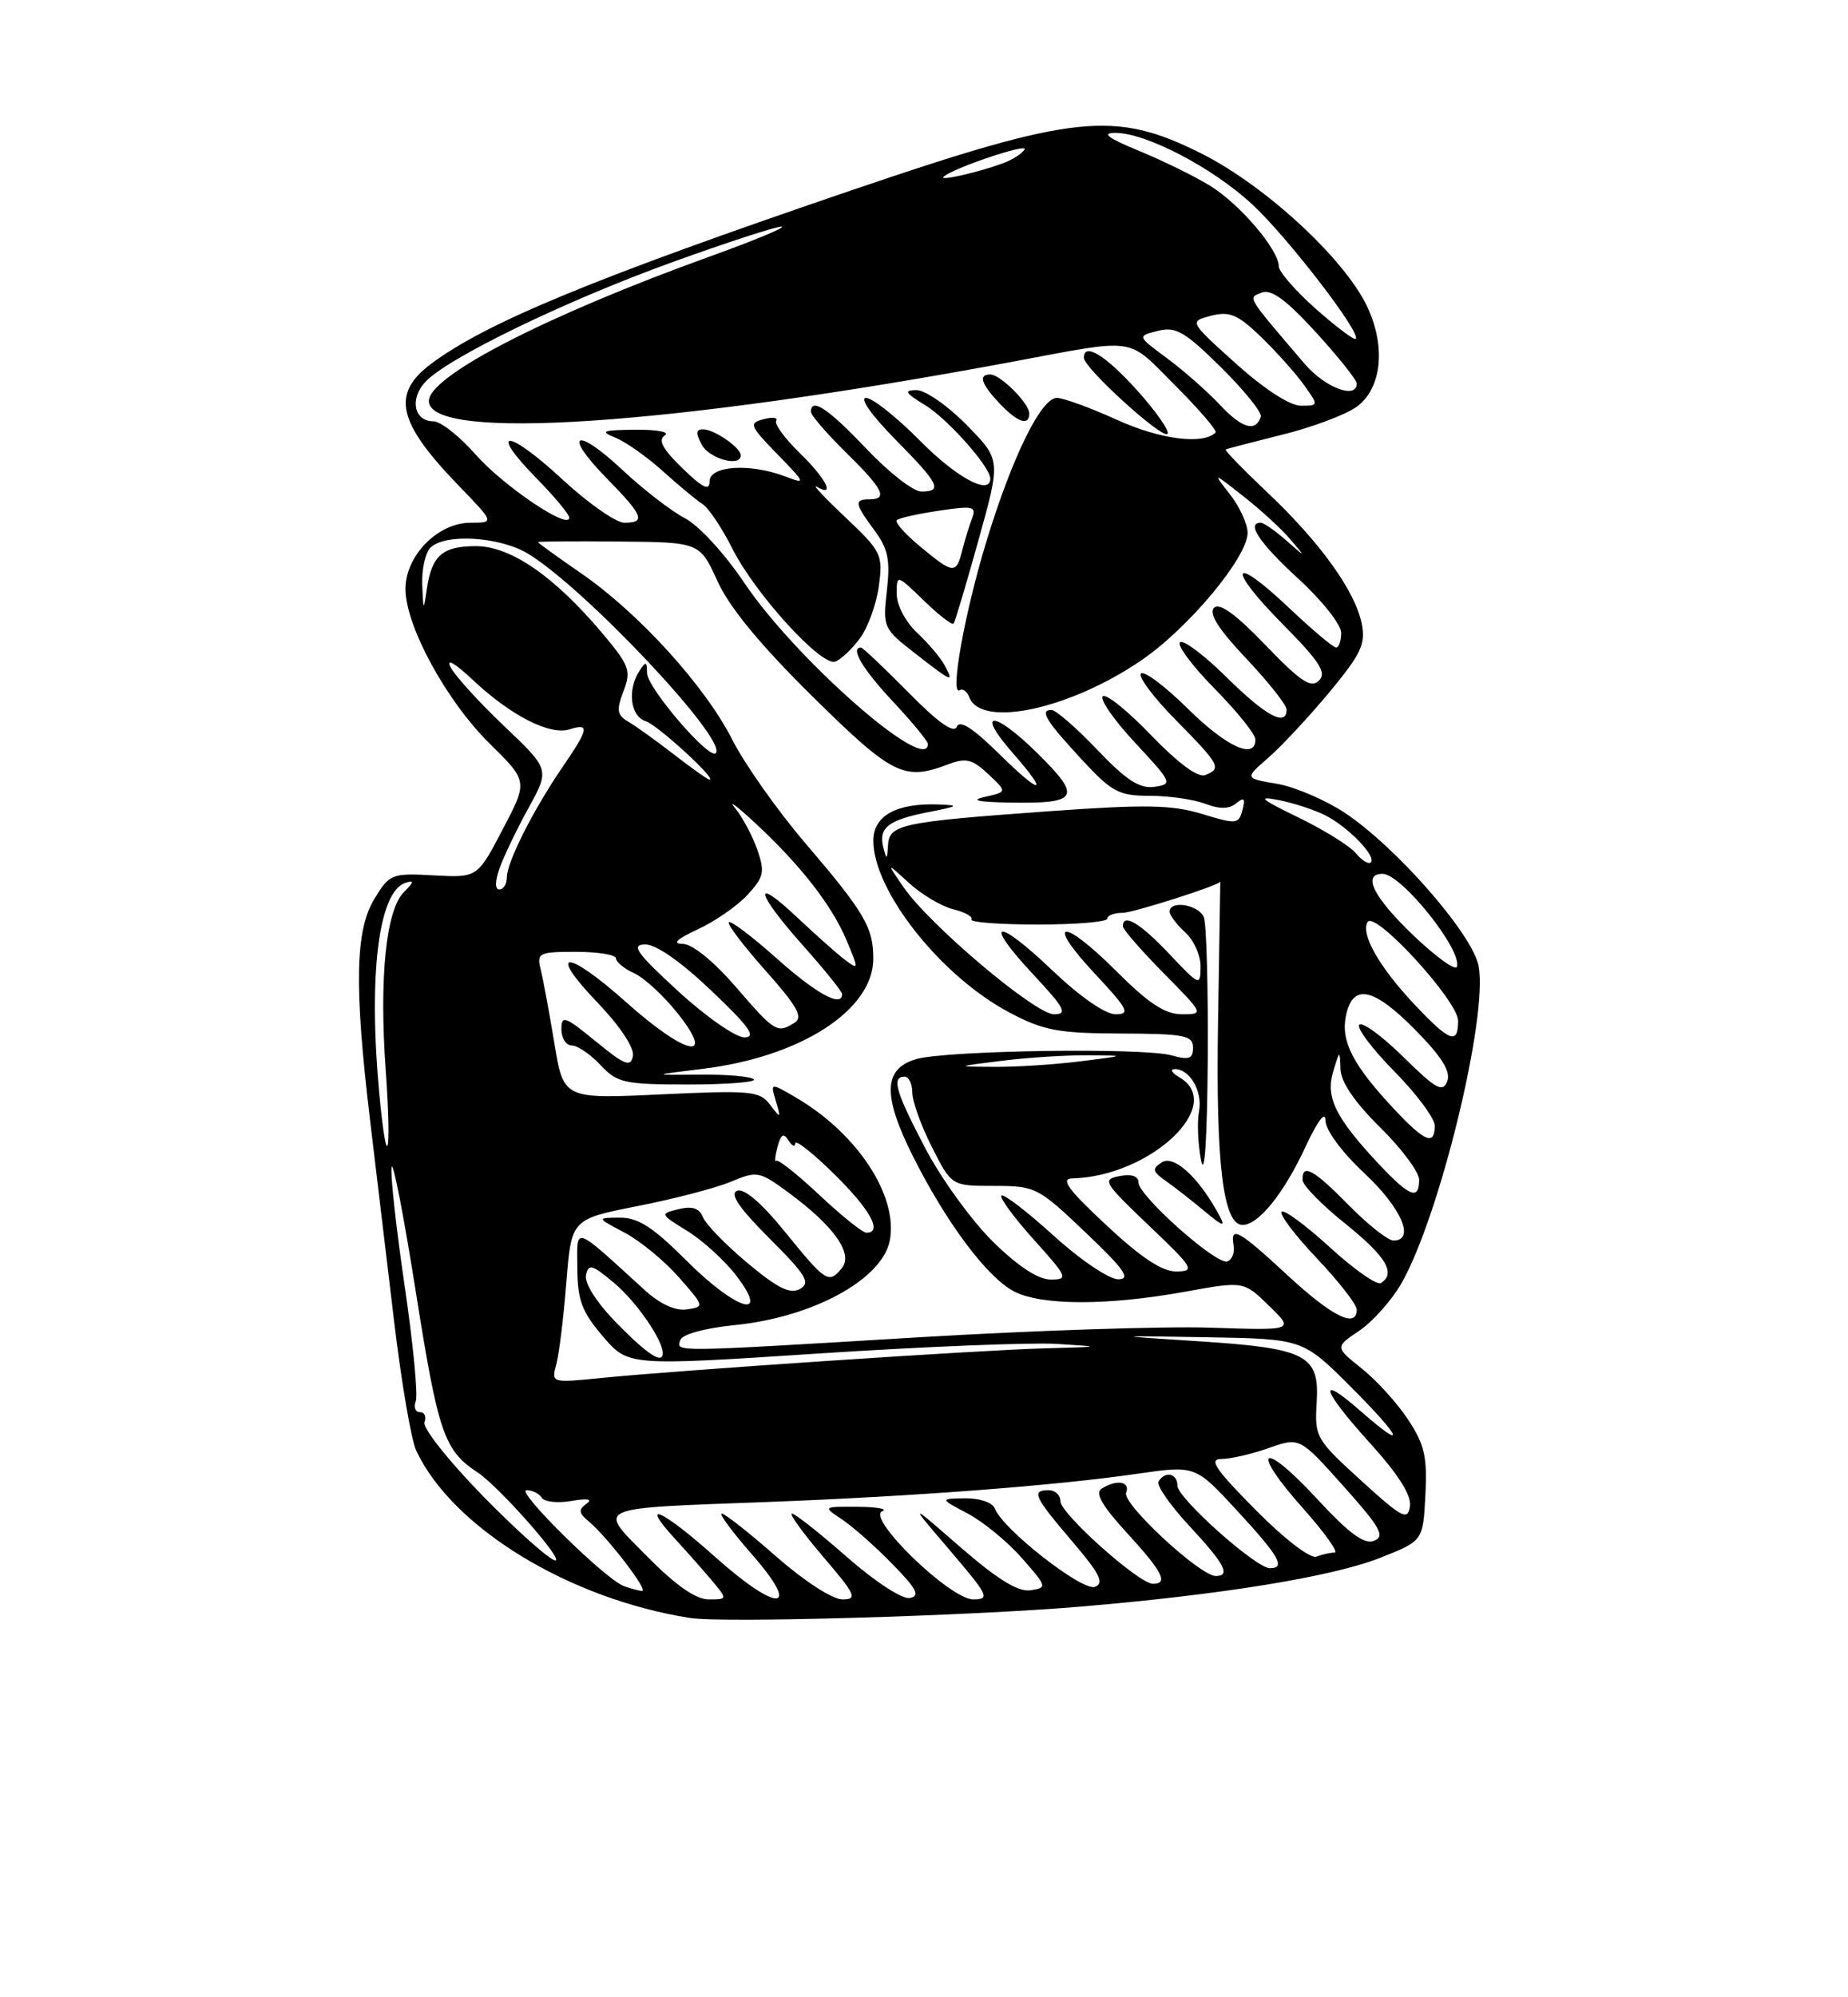 <?xml version="1.0" encoding="UTF-8" standalone="no"?>
<!DOCTYPE svg PUBLIC "-//W3C//DTD SVG 1.1//EN" "http://www.w3.org/Graphics/SVG/1.1/DTD/svg11.dtd" >
<svg xmlns="http://www.w3.org/2000/svg" xmlns:xlink="http://www.w3.org/1999/xlink" version="1.1" viewBox="0 0 237 256">
 <g >
 <path fill="currentColor"
d=" M 138.50 205.93 C 156.70 204.40 170.89 202.09 177.00 199.67 C 182.50 197.50 182.50 197.50 182.80 191.63 C 183.06 186.72 182.69 185.14 180.58 181.95 C 179.20 179.85 176.52 176.90 174.63 175.40 C 171.20 172.66 171.20 172.66 174.34 170.55 C 176.06 169.39 178.49 166.65 179.74 164.47 C 184.63 155.89 190.85 130.35 189.63 123.83 C 188.86 119.76 179.09 108.57 172.46 104.18 C 169.95 102.52 166.03 100.84 163.76 100.46 C 159.62 99.76 159.62 99.76 162.65 97.13 C 164.32 95.68 167.83 91.91 170.47 88.75 C 174.55 83.83 175.16 82.55 174.64 79.95 C 173.80 75.76 169.31 69.52 162.56 63.14 C 159.44 60.19 157.02 57.70 157.19 57.61 C 157.36 57.52 160.65 56.66 164.50 55.70 C 168.35 54.75 172.62 53.14 174.00 52.13 C 177.21 49.78 177.76 44.41 175.33 39.28 C 172.41 33.14 162.23 23.75 154.02 19.65 C 142.98 14.12 137.80 14.66 109.50 24.29 C 76.28 35.60 62.33 41.35 55.25 46.66 C 50.14 50.50 50.98 54.14 58.83 62.25 C 63.42 67.00 63.42 67.00 60.35 67.00 C 56.15 67.00 52.00 71.22 52.00 75.48 C 52.00 80.22 57.24 89.84 62.81 95.32 C 67.71 100.14 67.71 100.14 64.46 106.32 C 61.22 112.50 61.22 112.50 55.63 112.20 C 50.24 111.90 49.96 112.01 48.02 115.20 C 45.55 119.25 45.41 126.39 47.45 143.50 C 48.24 150.10 49.64 161.80 50.56 169.50 C 51.48 177.20 52.75 184.59 53.37 185.91 C 57.99 195.79 72.96 204.94 88.50 207.38 C 92.75 208.04 124.24 207.13 138.50 205.93 Z  M 83.06 199.56 C 76.56 192.98 75.69 193.37 98.50 192.51 C 117.21 191.80 135.48 190.41 145.90 188.89 C 153.30 187.82 153.30 187.82 158.65 193.62 C 164.06 199.48 164.93 201.00 162.86 201.00 C 161.07 201.00 151.00 192.01 151.00 190.42 C 151.00 188.85 149.43 188.50 148.58 189.88 C 148.28 190.36 150.05 192.92 152.52 195.57 C 157.06 200.45 157.88 202.00 155.91 202.00 C 153.90 202.00 143.89 192.72 144.42 191.34 C 144.99 189.87 143.22 189.58 141.27 190.81 C 140.40 191.36 141.35 193.02 144.52 196.47 C 149.09 201.45 149.89 203.00 147.86 203.00 C 146.07 203.00 136.00 194.01 136.00 192.42 C 136.00 191.64 135.32 191.00 134.50 191.00 C 132.23 191.00 132.61 191.83 137.49 197.54 C 141.06 201.72 141.66 202.92 140.42 203.39 C 138.82 204.01 128.60 196.01 127.58 193.35 C 127.29 192.58 125.65 192.02 123.78 192.04 C 120.50 192.09 120.50 192.09 124.10 193.99 C 126.08 195.04 129.21 197.60 131.05 199.70 C 134.30 203.39 134.33 203.51 132.14 203.83 C 130.56 204.06 127.91 202.42 123.20 198.33 C 116.50 192.50 116.50 192.50 121.85 198.75 C 126.77 204.51 127.01 205.00 124.81 205.00 C 121.85 205.00 111.04 194.53 113.15 193.70 C 113.89 193.40 112.47 193.15 110.00 193.13 C 105.50 193.10 105.50 193.10 108.00 194.76 C 109.38 195.68 112.28 198.24 114.44 200.46 C 117.58 203.67 118.04 204.56 116.68 204.82 C 115.72 205.01 112.24 202.74 108.63 199.58 C 105.14 196.51 101.96 194.00 101.56 194.00 C 101.17 194.00 102.96 196.47 105.54 199.50 C 109.76 204.43 110.01 205.00 108.03 205.00 C 106.76 205.00 103.11 202.63 99.54 199.50 C 96.10 196.47 92.96 194.00 92.56 194.00 C 92.17 194.00 93.92 196.36 96.45 199.25 C 102.88 206.58 99.84 206.80 91.74 199.58 C 84.90 193.47 81.87 192.11 86.58 197.25 C 88.22 199.04 90.41 201.51 91.44 202.75 C 93.29 204.98 93.29 205.00 90.87 205.00 C 89.24 205.00 86.65 203.19 83.06 199.56 Z  M 80.00 203.29 C 77.60 202.40 66.03 191.00 67.53 191.00 C 68.27 191.00 69.15 191.44 69.48 191.97 C 69.81 192.50 71.52 192.69 73.29 192.38 C 75.39 192.02 76.05 192.15 75.20 192.75 C 74.16 193.49 74.22 193.94 75.49 194.99 C 77.90 197.00 83.28 204.01 82.33 203.92 C 81.88 203.88 80.83 203.59 80.00 203.29 Z  M 61.98 191.80 C 57.56 187.28 54.17 183.01 54.44 182.30 C 54.71 181.58 54.45 181.00 53.86 181.00 C 53.27 181.00 53.03 180.37 53.32 179.60 C 53.62 178.82 52.98 172.19 51.90 164.85 C 50.82 157.51 50.06 150.65 50.22 149.61 C 50.37 148.57 51.79 155.85 53.36 165.79 C 56.20 183.69 56.96 185.90 61.23 188.71 C 63.94 190.49 72.36 200.00 71.22 200.00 C 70.56 200.00 66.40 196.31 61.98 191.80 Z  M 161.02 193.52 C 155.84 188.29 154.97 187.00 156.65 187.00 C 157.81 187.00 160.53 186.37 162.71 185.60 C 166.68 184.20 166.68 184.20 172.31 190.50 C 177.04 195.79 177.67 196.91 176.23 197.48 C 174.95 197.99 173.03 196.57 168.84 192.04 C 161.78 184.41 160.21 185.60 167.12 193.34 C 169.89 196.45 171.71 199.00 171.16 199.00 C 170.61 199.00 169.56 199.23 168.82 199.52 C 168.05 199.81 164.71 197.25 161.02 193.52 Z  M 174.54 189.75 C 168.75 184.48 168.59 184.19 168.86 179.74 C 169.23 173.65 167.58 172.80 153.50 171.90 C 142.50 171.19 142.50 171.19 154.80 171.40 C 167.09 171.61 167.09 171.61 173.29 177.81 C 179.82 184.34 180.55 186.17 174.50 180.87 C 168.88 175.94 169.46 178.07 175.57 184.82 C 179.34 188.98 181.04 191.65 180.82 193.08 C 180.54 194.94 179.82 194.56 174.54 189.75 Z  M 71.34 174.88 C 71.70 173.57 72.28 168.85 72.63 164.38 C 73.28 156.26 73.28 156.26 81.76 154.59 C 86.43 153.67 91.82 152.27 93.74 151.46 C 97.10 150.06 97.40 150.12 101.10 152.84 C 106.99 157.17 109.48 160.71 107.95 162.56 C 106.27 164.59 105.92 164.36 100.59 157.79 C 97.68 154.20 95.43 152.28 94.54 152.62 C 93.54 153.01 94.76 154.80 98.68 158.73 C 103.41 163.45 103.99 164.42 102.59 165.21 C 101.33 165.91 99.73 165.12 95.87 161.89 C 93.09 159.56 90.51 156.92 90.15 156.01 C 89.69 154.86 88.78 154.55 87.04 154.98 C 84.60 155.57 84.62 155.60 88.18 157.80 C 90.16 159.03 92.98 161.60 94.44 163.52 C 98.87 169.32 94.39 167.94 87.98 161.52 C 83.75 157.29 81.82 156.05 79.50 156.07 C 76.50 156.09 76.50 156.09 80.10 157.99 C 82.08 159.04 85.21 161.60 87.05 163.70 C 90.34 167.44 90.36 167.50 88.08 167.83 C 86.60 168.05 84.64 167.14 82.63 165.31 C 73.38 156.89 74.00 157.08 74.04 162.58 C 74.07 166.65 74.63 168.15 77.32 171.29 C 80.56 175.08 80.56 175.08 105.03 173.48 C 118.49 172.60 132.20 172.05 135.50 172.25 C 141.41 172.62 141.38 172.62 134.00 172.82 C 125.66 173.04 87.06 175.62 77.10 176.62 C 70.72 177.26 70.70 177.26 71.34 174.88 Z  M 79.11 169.61 C 76.56 167.01 74.95 164.51 75.15 163.47 C 75.46 161.92 75.91 162.05 78.79 164.47 C 81.63 166.86 85.00 171.74 85.00 173.45 C 85.00 174.89 83.04 173.62 79.11 169.61 Z  M 87.25 171.75 C 87.49 171.02 90.38 170.23 94.23 169.84 C 104.25 168.84 113.16 163.98 114.11 159.00 C 115.21 153.26 109.93 145.24 102.00 140.63 C 98.79 138.76 98.79 138.76 99.50 141.13 C 100.17 143.38 100.13 143.40 98.75 141.59 C 97.41 139.83 96.31 139.73 84.78 140.27 C 72.27 140.86 72.27 140.86 71.09 133.68 C 70.44 129.73 69.65 125.49 69.34 124.25 C 68.82 122.14 69.09 122.00 73.89 122.00 C 76.70 122.00 79.00 122.38 79.00 122.84 C 79.00 123.30 80.05 124.16 81.34 124.75 C 82.63 125.33 85.14 127.66 86.93 129.91 C 91.88 136.16 87.95 135.28 80.25 128.41 C 72.57 121.57 70.07 121.68 76.69 128.57 C 79.54 131.55 81.37 134.32 81.17 135.35 C 80.89 136.82 80.13 136.53 76.42 133.49 C 72.45 130.24 72.00 130.08 72.00 131.93 C 72.00 133.07 72.60 134.00 73.33 134.00 C 74.05 134.00 75.71 135.12 77.00 136.50 C 79.17 138.81 80.04 139.00 88.34 139.00 C 93.29 139.00 97.03 138.70 96.67 138.34 C 96.30 137.97 93.19 137.70 89.75 137.74 C 83.50 137.80 83.50 137.80 90.09 137.00 C 102.69 135.47 112.00 129.46 112.00 122.86 C 112.00 118.87 110.86 116.93 103.26 108.05 C 99.71 103.90 95.51 97.95 93.93 94.84 C 90.43 87.93 81.92 78.57 74.51 73.47 C 71.48 71.38 69.00 69.59 69.00 69.49 C 69.00 69.39 73.67 69.35 79.37 69.41 C 89.74 69.50 89.74 69.50 92.02 74.50 C 93.55 77.87 97.52 82.67 104.18 89.25 C 114.46 99.38 115.93 100.12 121.59 97.97 C 123.88 97.10 124.68 97.29 126.74 99.22 C 129.17 101.50 129.17 101.50 126.34 102.13 C 124.36 102.57 125.32 102.79 129.50 102.87 C 138.35 103.02 138.80 102.21 133.01 96.51 C 127.43 91.01 125.04 91.00 129.87 96.50 C 134.65 101.95 133.60 102.02 128.12 96.61 C 124.77 93.31 123.07 92.23 122.70 93.15 C 122.34 94.06 120.31 92.62 116.50 88.75 C 113.38 85.59 110.64 83.00 110.42 83.00 C 108.99 83.00 110.60 85.73 114.50 89.90 C 116.98 92.54 119.00 95.00 119.00 95.35 C 119.00 99.38 101.99 84.45 95.43 74.67 C 92.95 70.97 89.60 67.33 87.84 66.42 C 86.10 65.52 82.50 62.74 79.83 60.24 C 73.79 54.59 72.10 55.48 77.81 61.31 C 82.50 66.09 82.86 67.00 80.06 67.00 C 78.99 67.00 75.37 64.46 72.03 61.36 C 65.06 54.92 62.50 54.87 68.81 61.31 C 71.12 63.66 73.00 65.92 73.00 66.35 C 73.00 67.99 64.56 62.30 60.99 58.25 C 58.93 55.91 56.50 54.00 55.59 54.00 C 53.13 54.00 52.51 51.19 54.50 49.00 C 57.27 45.94 72.40 38.60 86.23 33.60 C 93.24 31.07 99.54 29.02 100.23 29.05 C 100.93 29.08 96.78 30.81 91.00 32.89 C 70.09 40.43 55.00 48.19 55.00 51.40 C 55.00 56.62 85.92 54.55 129.50 46.43 C 146.12 43.33 144.39 43.09 150.70 49.39 C 153.79 52.48 156.13 55.21 155.89 55.44 C 154.30 57.03 148.80 56.33 143.29 53.83 C 139.85 52.27 136.37 51.00 135.54 51.00 C 133.52 51.00 129.81 58.56 126.50 69.41 C 123.71 78.54 121.79 89.25 123.07 88.46 C 123.47 88.21 124.03 88.63 124.32 89.38 C 125.85 93.37 137.30 90.88 146.48 84.56 C 152.51 80.41 160.00 71.40 160.00 68.29 C 160.00 67.18 158.99 64.97 157.75 63.38 C 155.51 60.50 155.51 60.50 159.50 63.64 C 161.70 65.37 164.40 67.84 165.49 69.14 C 167.49 71.50 167.49 71.50 164.93 69.25 C 163.52 68.01 162.06 67.00 161.69 67.00 C 159.77 67.00 161.56 69.65 166.50 74.17 C 169.53 76.94 172.00 80.06 172.00 81.10 C 172.00 82.15 171.71 83.00 171.35 83.00 C 170.99 83.00 168.26 80.70 165.29 77.89 C 157.87 70.87 157.22 72.64 164.52 80.02 C 169.27 84.82 170.17 86.23 169.15 87.24 C 168.14 88.25 166.80 87.37 162.30 82.69 C 158.47 78.70 156.39 77.21 155.69 77.91 C 154.98 78.62 156.28 80.66 159.83 84.41 C 162.67 87.42 165.00 90.36 165.00 90.94 C 165.00 93.21 162.34 91.78 157.31 86.81 C 154.41 83.95 151.73 81.94 151.33 82.33 C 150.94 82.73 152.95 85.41 155.81 88.31 C 158.66 91.20 161.00 94.11 161.00 94.78 C 161.00 97.43 157.30 95.74 152.31 90.81 C 149.41 87.95 146.73 85.94 146.33 86.33 C 145.94 86.73 147.95 89.41 150.81 92.31 C 156.46 98.03 156.72 98.51 154.54 99.35 C 153.62 99.70 151.04 97.78 147.61 94.22 C 144.60 91.09 141.82 88.85 141.42 89.25 C 141.02 89.64 142.90 92.34 145.60 95.23 C 150.34 100.32 150.42 100.51 148.04 100.85 C 146.15 101.11 144.45 100.01 140.72 96.10 C 138.05 93.29 135.40 91.00 134.85 91.00 C 133.28 91.00 134.13 92.39 138.77 97.39 C 142.60 101.53 143.49 102.00 147.46 102.00 C 149.88 102.00 153.08 102.46 154.56 103.02 C 156.42 103.73 157.64 103.71 158.54 102.96 C 159.55 102.13 159.73 102.32 159.34 103.82 C 158.86 105.65 158.57 105.67 154.17 104.33 C 150.30 103.15 146.92 103.09 134.50 103.98 C 115.50 105.35 114.03 105.66 113.88 108.37 C 113.78 110.21 113.70 110.25 113.29 108.64 C 112.63 106.10 113.89 105.10 119.07 104.09 C 122.96 103.33 123.11 103.21 120.32 103.11 C 114.95 102.92 112.00 104.57 112.00 107.74 C 112.00 114.20 120.70 125.17 129.50 129.80 C 133.84 132.09 135.73 132.44 143.75 132.47 C 151.91 132.50 152.99 132.71 153.00 134.27 C 153.00 135.72 152.50 135.90 150.25 135.27 C 146.62 134.25 121.34 134.63 117.50 135.75 C 113.28 136.99 113.17 140.39 117.06 148.16 C 121.36 156.73 126.61 163.75 130.06 165.53 C 133.57 167.35 142.08 167.36 152.00 165.56 C 159.50 164.20 159.50 164.20 162.75 167.37 C 166.00 170.53 166.00 170.53 155.25 170.17 C 149.34 169.97 132.53 170.53 117.90 171.40 C 85.82 173.33 86.73 173.32 87.25 171.75 Z  M 121.13 85.25 C 120.61 84.29 119.02 82.41 117.59 81.08 C 116.13 79.71 115.00 77.55 115.00 76.13 C 115.00 73.61 115.00 73.61 118.49 76.99 C 120.40 78.84 122.12 80.17 122.30 79.93 C 122.48 79.69 123.92 74.87 125.49 69.22 C 128.36 58.94 128.36 58.94 123.97 54.47 C 121.56 52.01 118.66 50.00 117.54 50.00 C 115.87 50.01 116.06 50.35 118.63 51.92 C 121.54 53.69 127.00 59.84 127.00 61.34 C 127.00 63.56 122.66 61.22 118.00 56.50 C 115.01 53.48 111.89 51.00 111.07 51.00 C 110.20 51.00 111.78 53.24 114.78 56.28 C 120.47 62.04 120.95 63.00 118.15 63.00 C 117.12 63.00 113.95 60.52 111.09 57.50 C 106.24 52.38 104.00 50.89 104.00 52.79 C 104.00 53.23 106.03 55.57 108.50 58.00 C 113.27 62.68 113.93 64.00 111.50 64.00 C 109.51 64.00 109.60 64.54 112.15 67.98 C 113.89 70.34 114.19 71.78 113.74 75.69 C 113.20 80.39 113.28 80.58 117.34 83.73 C 122.18 87.50 122.38 87.58 121.13 85.25 Z  M 110.26 81.85 C 111.30 80.46 112.40 77.43 112.71 75.11 C 113.25 71.09 113.06 70.69 108.39 66.28 C 105.70 63.74 104.06 61.99 104.75 62.39 C 107.20 63.82 105.94 61.34 102.54 58.04 C 100.64 56.19 99.29 54.35 99.54 53.93 C 99.79 53.52 99.07 53.43 97.93 53.73 C 96.01 54.23 96.14 54.56 99.68 58.20 C 103.36 61.99 103.40 62.09 100.68 61.06 C 96.16 59.35 91.00 59.69 91.00 61.70 C 91.00 62.97 90.13 62.55 87.50 60.00 C 84.98 57.56 84.36 56.39 85.25 55.82 C 85.96 55.38 84.32 55.05 81.50 55.08 C 77.27 55.12 76.87 55.27 78.91 56.09 C 80.23 56.62 82.98 58.56 85.02 60.40 C 87.06 62.24 89.35 64.14 90.11 64.62 C 90.88 65.11 92.59 67.67 93.93 70.33 C 96.84 76.11 105.30 85.40 107.10 84.80 C 107.80 84.57 109.23 83.24 110.26 81.85 Z  M 95.00 58.36 C 95.00 57.39 91.67 55.07 90.21 55.03 C 89.24 55.01 89.19 55.48 90.00 57.00 C 90.97 58.81 95.00 59.91 95.00 58.36 Z  M 145.90 50.11 C 141.81 45.55 139.00 43.82 139.00 45.86 C 139.00 47.16 149.04 56.29 149.72 55.61 C 150.04 55.29 148.33 52.82 145.90 50.11 Z  M 132.00 53.00 C 132.00 51.70 128.30 48.00 127.00 48.00 C 125.44 48.00 125.81 49.17 128.17 51.69 C 130.47 54.13 132.00 54.66 132.00 53.00 Z  M 165.17 163.50 C 158.85 157.64 157.74 157.03 158.21 159.65 C 158.37 160.55 158.00 161.47 157.40 161.68 C 156.01 162.17 146.00 153.26 146.00 151.55 C 146.00 150.74 145.11 150.45 143.58 150.74 C 141.31 151.17 141.54 151.56 147.33 157.07 C 153.05 162.51 153.31 162.93 150.89 162.97 C 149.05 162.99 146.38 161.23 141.89 157.04 C 136.99 152.48 135.97 151.08 137.50 151.04 C 147.53 150.79 157.29 141.60 151.25 138.08 C 150.29 137.52 150.01 137.05 150.63 137.03 C 152.57 136.98 154.26 139.88 153.77 142.44 C 153.51 143.79 153.63 146.61 154.03 148.70 C 154.49 151.03 154.81 146.06 154.89 135.83 C 154.95 126.66 154.73 118.45 154.39 117.58 C 153.77 115.96 150.00 115.33 150.00 116.85 C 150.00 117.31 150.90 118.50 152.00 119.50 C 153.10 120.50 153.99 122.48 153.97 123.90 C 153.95 126.43 153.84 126.38 149.94 122.25 C 146.22 118.31 144.00 116.99 144.00 118.72 C 144.00 119.11 146.35 121.81 149.22 124.72 C 154.42 129.99 154.42 130.00 151.56 130.00 C 149.42 130.00 147.30 128.61 143.17 124.48 C 136.23 117.53 133.88 117.82 140.43 124.82 C 144.68 129.37 145.00 130.00 143.06 130.00 C 141.74 130.00 138.47 127.72 134.92 124.34 C 127.70 117.46 125.95 117.89 132.54 124.93 C 136.57 129.25 136.96 130.00 135.17 130.00 C 132.76 130.00 119.22 118.57 115.88 113.72 C 113.66 110.50 113.66 110.50 116.58 113.18 C 118.19 114.65 120.73 116.16 122.24 116.54 C 123.75 116.91 124.81 117.50 124.59 117.86 C 124.38 118.21 128.21 118.50 133.10 118.50 C 138.00 118.50 142.00 118.16 142.00 117.75 C 142.00 117.34 142.90 117.00 143.99 117.00 C 145.33 117.00 156.50 113.43 156.50 113.00 C 156.50 113.00 156.37 121.09 156.21 130.98 C 155.91 149.15 156.86 157.00 159.36 157.00 C 161.40 157.00 164.65 152.97 167.42 147.00 C 168.97 143.67 169.98 142.33 169.99 143.61 C 170.00 144.85 172.07 147.66 175.00 150.40 C 179.74 154.83 181.53 159.00 178.71 159.00 C 178.00 159.00 175.43 156.97 173.00 154.50 C 168.47 149.88 166.96 149.06 167.05 151.25 C 167.07 151.94 169.55 154.46 172.55 156.86 C 177.76 161.04 179.07 163.22 177.09 164.45 C 176.58 164.76 173.64 162.70 170.55 159.87 C 167.46 157.05 164.67 154.99 164.36 155.31 C 164.04 155.63 166.08 158.32 168.89 161.29 C 171.70 164.26 174.00 167.21 174.00 167.85 C 174.00 170.31 170.87 168.77 165.17 163.50 Z  M 156.08 155.25 C 153.52 150.70 150.49 148.02 149.00 148.98 C 147.71 149.81 147.78 150.14 149.50 151.36 C 150.60 152.13 152.62 153.71 154.00 154.85 C 157.08 157.42 157.33 157.46 156.08 155.25 Z  M 127.33 159.14 C 124.62 156.46 120.73 151.11 118.70 147.24 C 114.87 139.95 114.30 138.00 116.00 138.00 C 116.55 138.00 117.00 138.91 117.00 140.03 C 117.00 141.15 118.13 144.30 119.52 147.03 C 122.03 152.00 122.03 152.00 127.49 152.00 C 132.79 152.00 133.13 152.17 139.22 157.97 C 144.21 162.71 145.07 163.94 143.42 163.97 C 142.26 163.98 138.58 161.51 135.13 158.38 C 131.71 155.28 128.70 152.97 128.43 153.24 C 128.16 153.50 130.02 156.03 132.56 158.86 C 136.94 163.73 137.06 164.00 134.73 164.00 C 133.13 164.00 130.54 162.29 127.33 159.14 Z  M 105.10 153.18 C 102.28 150.53 99.78 148.55 99.55 148.78 C 99.32 149.01 99.39 148.22 99.71 147.01 C 100.14 145.37 100.49 145.16 101.12 146.17 C 101.59 146.90 101.98 147.07 101.98 146.54 C 101.99 146.01 104.25 147.79 107.00 150.50 C 111.63 155.06 113.24 158.00 111.11 158.00 C 110.63 158.00 107.92 155.83 105.10 153.18 Z  M 176.88 149.25 C 171.29 143.30 169.98 140.67 170.97 137.37 C 171.81 134.55 171.83 134.54 171.91 137.04 C 171.97 138.69 173.74 141.29 177.00 144.50 C 179.75 147.21 182.00 150.23 182.00 151.21 C 182.00 153.87 180.79 153.41 176.88 149.25 Z  M 48.65 140.25 C 47.22 125.06 48.54 114.29 51.98 113.16 C 53.15 112.78 53.11 113.03 51.80 114.34 C 49.51 116.63 48.62 125.28 49.46 137.07 C 50.25 148.23 49.63 150.66 48.65 140.25 Z  M 178.88 142.25 C 173.56 136.59 171.95 133.51 172.60 130.26 C 173.45 126.00 176.09 126.51 181.50 132.00 C 184.94 135.49 186.08 137.34 185.60 138.60 C 185.03 140.08 184.17 139.60 179.99 135.49 C 177.27 132.81 174.72 130.94 174.33 131.34 C 173.94 131.73 175.95 134.41 178.81 137.31 C 181.66 140.20 184.00 143.34 184.00 144.28 C 184.00 146.87 182.77 146.38 178.88 142.25 Z  M 128.50 135.96 C 131.80 135.55 136.75 135.23 139.50 135.26 C 144.50 135.29 144.50 135.29 138.50 136.04 C 135.20 136.45 130.25 136.77 127.50 136.74 C 122.50 136.71 122.50 136.71 128.50 135.96 Z  M 86.98 127.05 C 81.61 122.12 80.88 121.09 82.72 121.05 C 84.11 121.02 87.30 123.24 91.22 126.97 C 96.10 131.60 97.05 132.94 95.48 132.97 C 94.37 132.98 90.54 130.32 86.98 127.05 Z  M 181.41 128.75 C 176.89 123.97 174.46 119.69 175.39 118.18 C 176.33 116.66 187.00 128.30 187.00 130.84 C 187.00 133.94 185.93 133.55 181.41 128.75 Z  M 94.37 126.50 C 91.51 123.20 88.80 120.99 87.56 120.98 C 86.16 120.96 86.78 120.37 89.50 119.11 C 91.70 118.09 94.57 116.11 95.87 114.69 C 97.98 112.40 98.11 111.76 97.11 108.87 C 96.48 107.09 95.20 104.70 94.26 103.56 C 93.32 102.43 94.49 103.30 96.86 105.50 C 102.72 110.94 106.72 116.08 108.61 120.62 C 110.14 124.27 110.13 124.36 108.35 123.01 C 107.33 122.24 104.59 119.80 102.25 117.60 C 96.42 112.10 96.89 114.36 103.00 121.21 C 105.75 124.30 108.00 127.09 108.00 127.41 C 108.00 129.18 104.74 127.41 99.65 122.88 C 96.49 120.06 93.71 117.96 93.47 118.20 C 93.23 118.44 95.35 121.23 98.18 124.41 C 102.24 128.97 103.03 130.37 101.91 131.08 C 99.68 132.49 99.38 132.31 94.37 126.50 Z  M 181.25 119.88 C 176.14 114.99 174.65 112.00 177.31 112.00 C 179.73 112.00 187.58 121.82 186.84 123.92 C 186.65 124.45 184.14 122.64 181.25 119.88 Z  M 64.08 111.25 C 64.62 109.74 66.28 106.28 67.78 103.56 C 70.50 98.62 70.50 98.62 64.66 93.07 C 61.44 90.01 58.35 86.61 57.78 85.51 C 57.17 84.32 58.33 84.98 60.63 87.14 C 65.50 91.72 70.52 94.29 73.05 93.48 C 75.66 92.66 75.52 93.38 72.14 98.32 C 68.41 103.76 65.00 110.52 65.00 112.46 C 65.00 113.31 64.57 114.00 64.05 114.00 C 63.46 114.00 63.47 112.96 64.08 111.25 Z  M 173.89 109.37 C 173.13 108.44 169.80 106.37 166.50 104.77 C 161.62 102.40 161.16 101.99 164.00 102.55 C 165.93 102.93 168.63 103.82 170.00 104.52 C 172.92 106.01 176.56 109.78 175.80 110.53 C 175.52 110.82 174.66 110.29 173.89 109.37 Z  M 86.39 96.67 C 84.14 94.93 81.52 93.05 80.57 92.50 C 79.13 91.66 79.03 91.03 79.96 88.60 C 80.97 85.94 80.73 85.30 77.19 81.10 C 71.07 73.85 65.48 70.00 61.04 70.00 C 56.74 70.00 55.37 71.20 54.74 75.50 C 54.32 78.37 54.29 78.34 54.15 74.95 C 54.07 73.00 54.54 70.86 55.20 70.20 C 57.06 68.34 64.13 68.78 67.74 70.98 C 75.10 75.47 93.41 94.92 91.79 96.54 C 90.94 97.40 83.00 88.15 82.98 86.27 C 82.97 84.76 82.83 84.72 82.00 86.00 C 80.42 88.44 80.85 91.82 82.81 92.44 C 84.36 92.93 92.20 100.14 90.95 99.92 C 90.70 99.88 88.65 98.42 86.39 96.67 Z  M 156.45 51.89 C 154.83 50.16 151.77 47.47 149.66 45.91 C 145.82 43.08 145.82 43.08 148.49 42.41 C 150.80 41.83 151.93 42.49 156.60 47.09 C 159.58 50.04 161.87 52.88 161.70 53.41 C 161.03 55.42 159.30 54.92 156.45 51.89 Z  M 158.50 46.60 C 152.50 41.20 152.50 41.20 155.32 40.47 C 157.68 39.87 158.72 40.30 161.66 43.12 C 163.59 44.98 166.07 47.74 167.16 49.25 C 169.14 52.00 169.14 52.00 166.82 52.00 C 165.42 52.00 162.11 49.85 158.50 46.60 Z  M 167.35 46.67 C 159.73 37.76 160.01 38.21 161.82 37.50 C 163.03 37.02 164.96 38.44 168.75 42.58 C 171.64 45.74 174.00 48.70 174.00 49.16 C 174.00 51.22 169.95 49.70 167.35 46.67 Z  M 168.75 39.59 C 166.14 37.28 164.00 34.82 164.00 34.13 C 164.00 32.03 159.01 26.17 155.25 23.85 C 153.31 22.64 149.19 20.62 146.11 19.35 C 142.10 17.71 141.21 17.04 143.00 17.03 C 146.92 17.01 155.44 21.44 160.56 26.16 C 165.07 30.32 174.63 42.73 173.87 43.44 C 173.67 43.63 171.36 41.90 168.75 39.59 Z  M 121.00 22.67 C 122.09 21.59 131.96 18.26 131.40 19.16 C 131.07 19.69 129.84 20.48 128.65 20.92 C 125.49 22.08 120.43 23.24 121.00 22.67 Z  M 118.01 70.05 C 116.08 68.46 114.73 66.94 115.01 66.67 C 115.28 66.40 117.71 65.86 120.41 65.46 C 124.81 64.80 125.25 64.90 124.66 66.46 C 124.29 67.41 123.72 69.27 123.39 70.59 C 122.63 73.62 122.27 73.59 118.01 70.05 Z "/>
</g>
</svg>